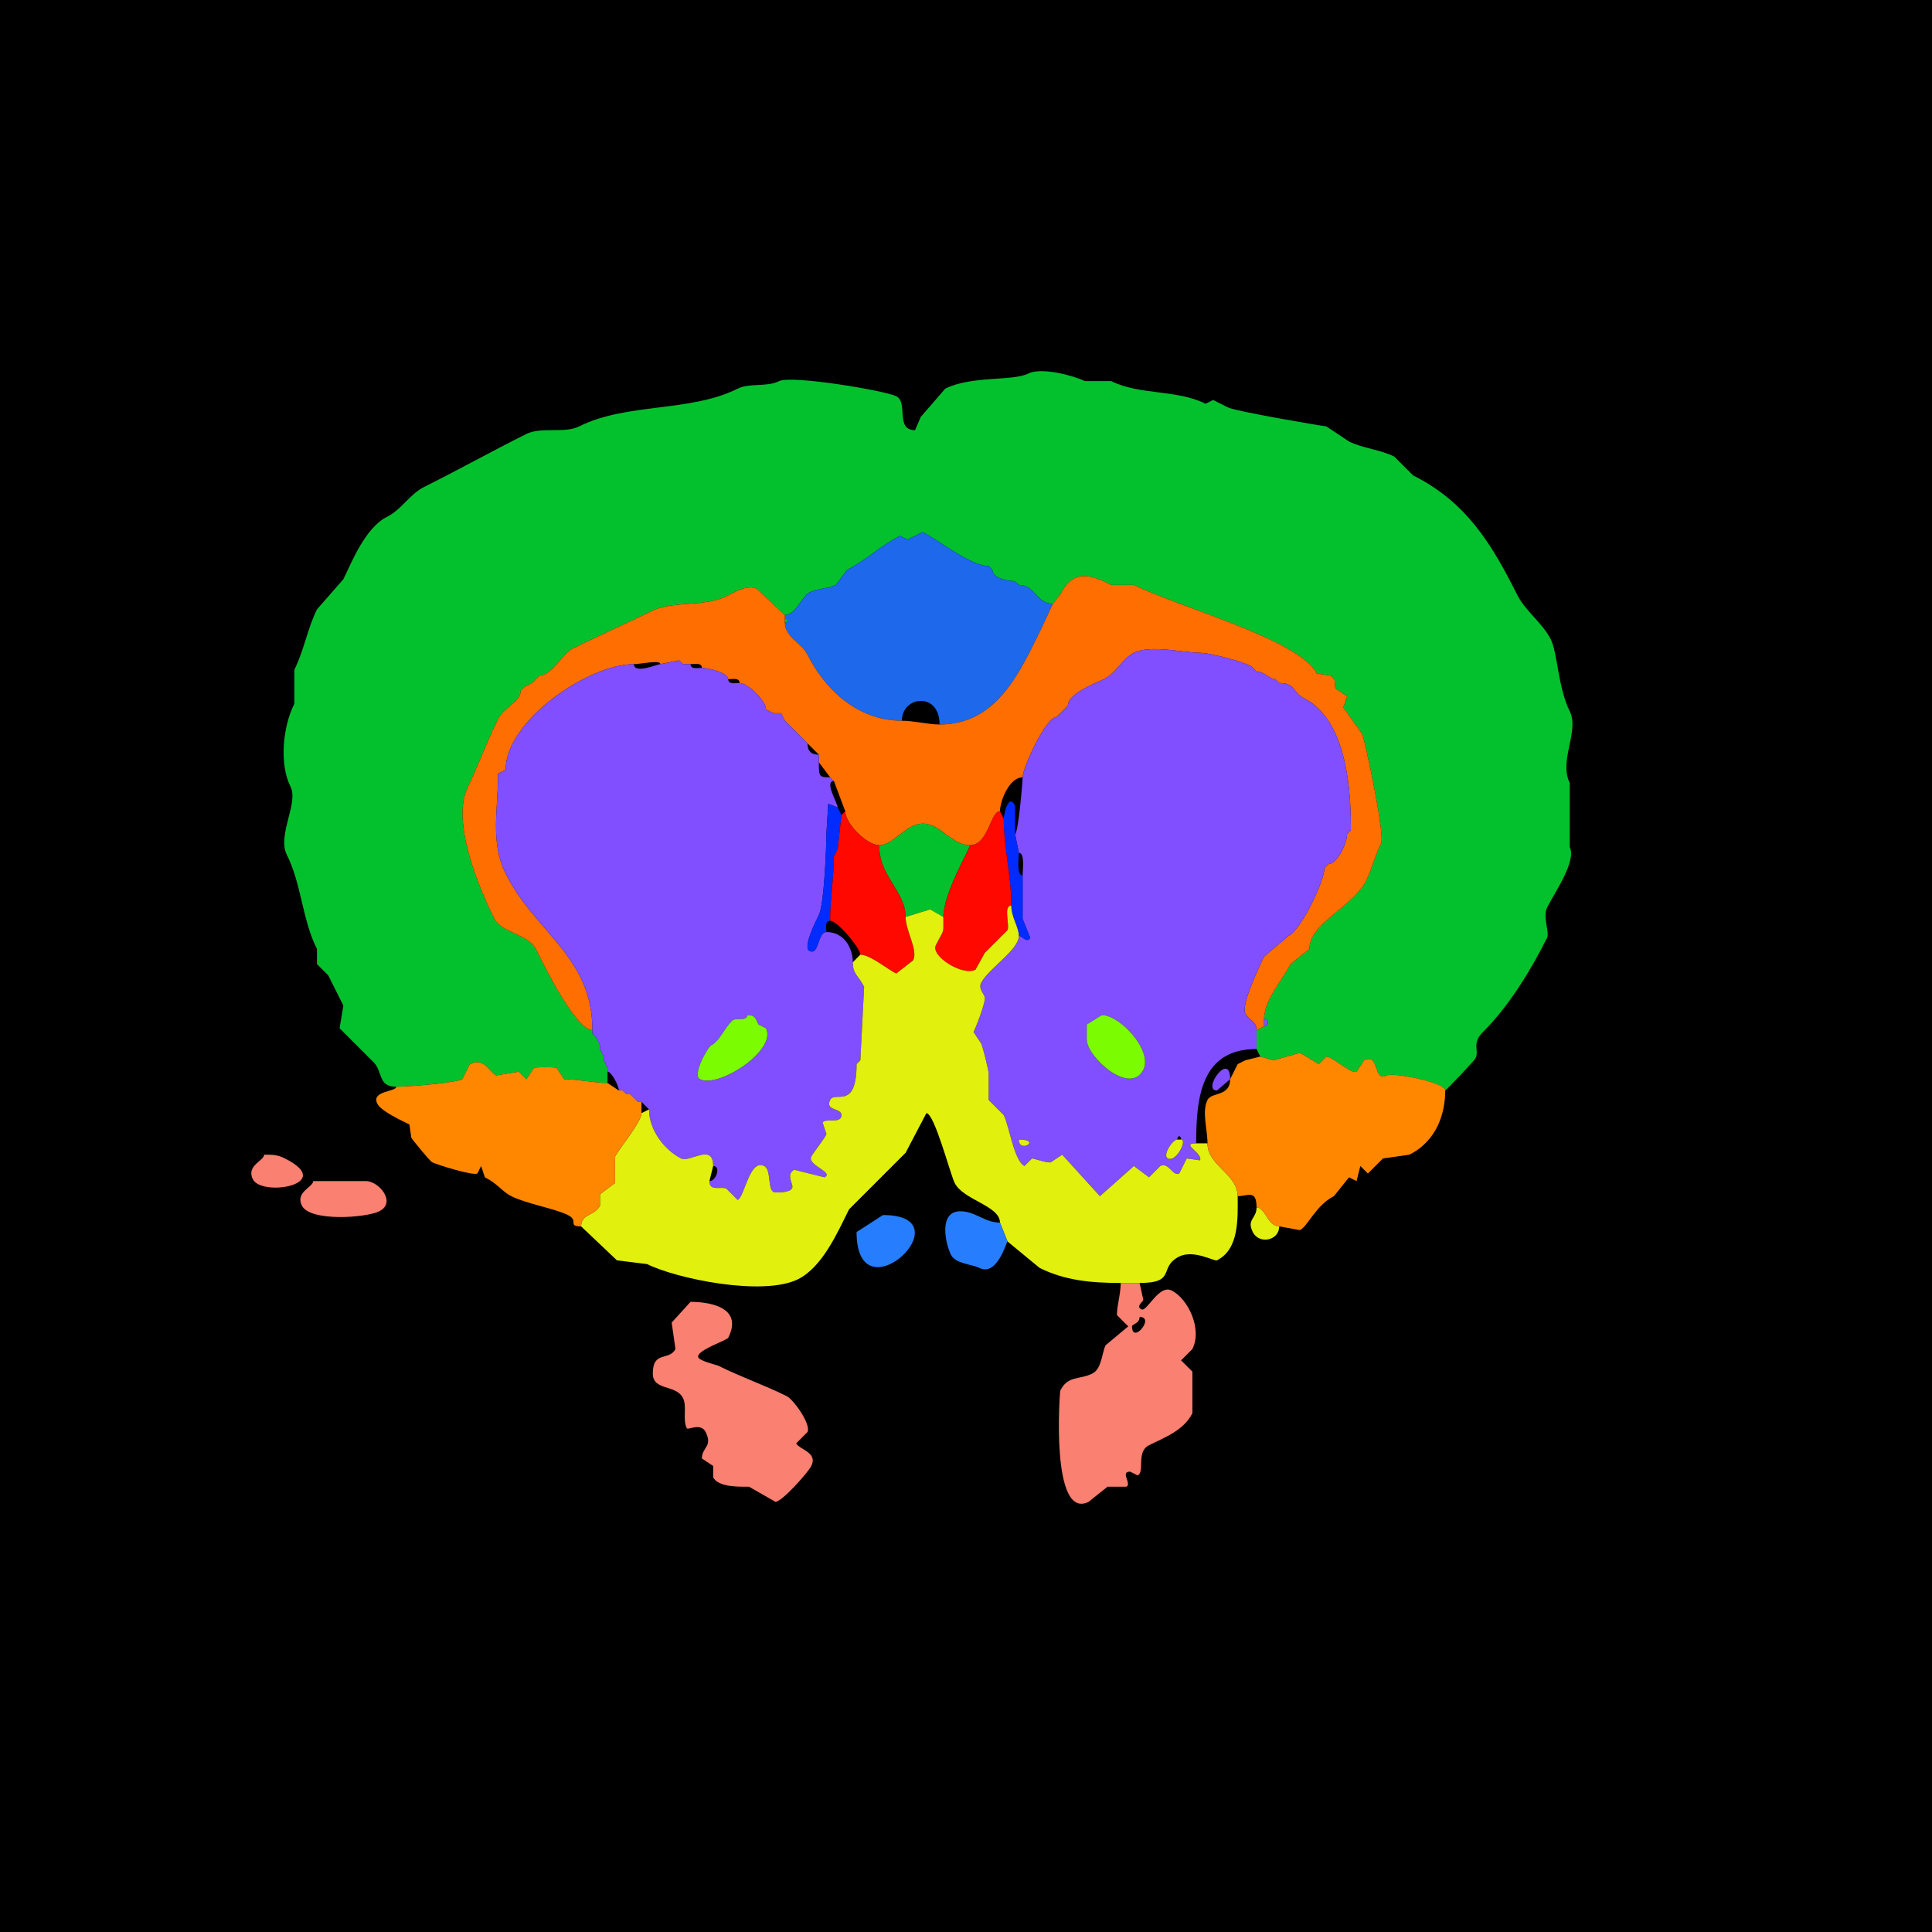 <?xml version="1.0" encoding="UTF-8"?>
<svg xmlns="http://www.w3.org/2000/svg" xmlns:xlink="http://www.w3.org/1999/xlink" width="430px" height="430px" viewBox="0 0 430 430" version="1.1">
<g id="surface1">
<rect x="0" y="0" width="430" height="430" style="fill:rgb(0%,0%,0%);fill-opacity:1;stroke:none;"/>
<path style=" stroke:none;fill-rule:nonzero;fill:rgb(1.176%,75.686%,17.647%);fill-opacity:1;" d="M 88.184 241.875 C 84.066 241.875 85.254 238.523 83.145 236.414 L 75.586 228.859 L 76.426 223.82 C 75.281 221.531 74.152 219.273 73.066 217.102 L 70.547 214.578 L 70.547 211.219 C 67.219 204.566 67.137 196.84 63.828 190.227 C 61.668 185.902 66.484 178.738 64.668 175.109 C 62.121 170.016 62.945 161.754 65.508 156.633 L 65.508 149.07 C 67.672 144.746 68.438 139.855 70.547 135.633 L 76.426 128.914 C 78.004 125.762 81.18 117.512 86.086 115.059 C 89.496 113.352 91.051 110.055 94.484 108.34 C 102.082 104.539 109.488 100.418 117.156 96.582 C 120.426 94.949 125.664 96.527 128.914 94.902 C 139.547 89.586 153.57 91.812 164.188 86.504 C 166.832 85.184 170.695 86.191 173.43 84.824 C 176.16 83.457 196.938 86.922 199.461 88.184 C 202.238 89.57 199.156 95.742 203.664 95.742 L 204.922 92.805 L 210.383 86.504 C 216.238 83.574 225.379 84.883 228.859 83.145 C 231.852 81.648 239.117 83.656 241.453 84.824 L 247.336 84.824 C 253.668 87.992 261.875 86.637 268.328 89.863 L 270.008 89.023 L 273.367 90.703 C 275.113 91.574 294.73 94.902 295.203 94.902 L 300.242 98.262 C 303.273 99.777 307.223 100.07 310.32 101.621 L 314.523 105.82 C 326.328 111.723 332.008 121.051 337.617 132.273 C 339.516 136.074 343.289 138.582 345.176 142.352 C 346.641 145.281 346.789 153.137 349.375 158.312 C 351.57 162.703 346.891 169.301 349.375 174.266 L 349.375 188.547 C 350.93 191.656 345.969 198.719 344.336 201.984 C 343.332 203.988 344.898 207.578 344.336 208.703 C 340.77 215.836 335.977 223.781 330.059 229.695 C 327.438 232.32 329.332 233.668 328.379 235.578 C 328.102 236.133 321.801 242.715 321.66 242.715 C 321.66 240.871 310.102 238.629 308.641 239.355 C 305.523 240.914 307.148 234.223 303.602 235.996 C 303.602 235.996 301.922 238.516 301.922 238.516 C 300.746 239.105 296.547 235.156 295.203 235.156 C 295.203 235.156 293.523 236.836 293.523 236.836 C 293.523 236.836 289.328 234.316 289.328 234.316 C 289.328 234.316 283.445 235.996 283.445 235.996 C 283.445 235.996 280.508 235.156 280.508 235.156 C 280.508 235.156 279.668 233.477 279.668 233.477 C 279.668 233.477 279.668 229.277 279.668 229.277 C 279.668 229.277 281.348 228.438 281.348 228.438 C 282.523 228.438 282.523 226.758 281.348 226.758 C 281.348 222.582 285.453 218.129 287.227 214.578 C 287.227 214.578 291.426 211.219 291.426 211.219 C 291.426 205.43 301.16 201.832 304.023 196.102 C 305.34 193.469 306.02 190.434 307.383 187.703 C 308.324 185.82 303.695 164.371 303.184 163.352 C 303.184 163.352 298.984 157.469 298.984 157.469 C 298.984 157.469 299.824 154.953 299.824 154.953 C 299.824 154.953 297.305 153.273 297.305 153.273 C 296.75 152.164 297.656 151.137 296.047 150.332 C 296.047 150.332 293.105 149.914 293.105 149.914 C 289.312 142.324 262.203 135.09 252.375 130.176 C 252.375 130.176 247.336 130.176 247.336 130.176 C 242.781 127.898 238.871 126.523 235.996 132.273 C 235.996 132.273 234.316 134.375 234.316 134.375 C 230.668 134.375 230.418 130.176 226.758 130.176 C 226.758 130.176 225.918 129.336 225.918 129.336 C 224.457 129.336 220.879 128.762 220.879 126.816 C 220.879 126.816 220.039 125.977 220.039 125.977 C 216.027 125.977 209.008 120.25 205.344 118.418 C 205.344 118.418 201.984 120.098 201.984 120.098 C 201.984 120.098 200.305 119.258 200.305 119.258 C 196.176 121.32 192.617 124.781 188.547 126.816 C 188.547 126.816 186.023 130.176 186.023 130.176 C 184.32 131.027 181.953 130.953 180.148 131.855 C 178.453 132.703 177.121 136.895 174.688 136.895 C 174.688 136.895 168.391 131.016 168.391 131.016 C 166.359 130 163.168 131.945 161.672 132.695 C 156.73 135.164 149.758 133.613 144.875 136.055 C 139.766 138.609 132.977 141.582 127.234 144.453 C 125.336 145.402 122.801 150.332 120.098 150.332 C 120.098 150.332 119.258 151.172 119.258 151.172 C 119.258 151.172 118.418 152.012 118.418 152.012 C 118.418 152.012 116.738 152.852 116.738 152.852 C 116.738 152.852 115.898 153.691 115.898 153.691 C 115.898 156.203 112.145 157.418 110.859 159.992 C 108.418 164.875 105.852 171.688 104.141 175.109 C 100.375 182.641 106.402 197.266 110.02 204.5 C 111.543 207.547 117.633 207.969 119.258 211.219 C 120.66 214.023 128.039 229.277 131.855 229.277 C 131.855 229.277 131.855 230.117 131.855 230.117 C 131.855 230.117 132.695 230.957 132.695 230.957 C 132.695 230.957 133.535 232.637 133.535 232.637 C 133.535 232.637 133.535 233.477 133.535 233.477 C 133.535 233.477 134.375 235.156 134.375 235.156 C 134.375 235.156 134.375 235.996 134.375 235.996 C 134.375 235.996 135.215 237.676 135.215 237.676 C 135.215 237.676 135.215 238.516 135.215 238.516 C 135.215 238.516 135.215 241.035 135.215 241.035 C 132.227 241.035 128.676 240.195 125.555 240.195 C 125.555 240.195 123.875 237.676 123.875 237.676 C 123.441 237.457 119.273 237.457 118.836 237.676 C 118.836 237.676 117.156 240.195 117.156 240.195 C 117.156 240.195 115.477 238.516 115.477 238.516 C 115.477 238.516 110.438 239.355 110.438 239.355 C 108.895 238.582 107.777 235.227 104.562 236.836 C 104.562 236.836 102.883 240.195 102.883 240.195 C 101.188 241.043 90.824 241.875 88.184 241.875 Z M 88.184 241.875 "/>
<path style=" stroke:none;fill-rule:nonzero;fill:rgb(11.373%,40.784%,92.157%);fill-opacity:1;" d="M 200.723 160.41 C 200.723 154.879 209.121 153.891 209.121 161.25 C 222.098 161.25 227.082 149.262 231.797 139.836 C 231.797 139.836 234.316 134.375 234.316 134.375 C 230.668 134.375 230.418 130.176 226.758 130.176 C 226.758 130.176 225.918 129.336 225.918 129.336 C 224.457 129.336 220.879 128.762 220.879 126.816 C 220.879 126.816 220.039 125.977 220.039 125.977 C 216.027 125.977 209.008 120.25 205.344 118.418 C 205.344 118.418 201.984 120.098 201.984 120.098 C 201.984 120.098 200.305 119.258 200.305 119.258 C 196.176 121.32 192.617 124.781 188.547 126.816 C 188.547 126.816 186.023 130.176 186.023 130.176 C 184.32 131.027 181.953 130.953 180.148 131.855 C 178.453 132.703 177.121 136.895 174.688 136.895 C 174.688 136.895 174.688 137.734 174.688 137.734 C 175.684 137.734 175.684 138.574 174.688 138.574 C 174.688 141.781 178.398 143.055 179.727 145.711 C 183.625 153.508 190.941 160.41 200.723 160.41 Z M 200.723 160.41 "/>
<path style=" stroke:none;fill-rule:nonzero;fill:rgb(100%,43.137%,0%);fill-opacity:1;" d="M 281.348 228.438 L 279.668 229.277 C 279.668 227.195 277.98 227.16 277.148 225.5 C 276.199 223.602 280.422 214.75 281.348 212.898 C 281.348 212.898 286.805 208.281 286.805 208.281 C 289.633 206.867 294.785 196.074 294.785 193.164 C 294.785 193.164 295.625 192.324 295.625 192.324 C 297.637 192.324 299.824 187.633 299.824 185.605 C 299.824 185.605 300.664 184.766 300.664 184.766 C 300.664 177.832 300.344 160.461 290.164 155.371 C 287.637 154.105 288.383 152.012 284.707 152.012 C 284.707 152.012 283.867 151.172 283.867 151.172 C 282.504 151.172 281.559 149.492 279.668 149.492 C 279.668 149.492 278.828 148.652 278.828 148.652 C 278.828 147.824 269.562 145.293 267.07 145.293 C 263.406 145.293 256.117 143.422 252.375 145.293 C 249.656 146.652 248.594 149.703 245.656 151.172 C 243.992 152.004 237.676 154.289 237.676 157.051 C 237.676 157.051 236.836 157.891 236.836 157.891 C 236.836 157.891 235.996 158.73 235.996 158.73 C 235.996 158.73 235.156 159.57 235.156 159.57 C 232.781 159.57 227.598 170.895 227.598 173.008 C 224.633 173.008 222.559 178.285 222.559 180.566 C 220.406 180.566 220.043 188.125 215.84 188.125 C 212.727 188.125 210.449 185.219 207.859 183.926 C 202.551 181.27 199.566 188.125 195.684 188.125 C 192.992 188.125 188.125 183.355 188.125 180.566 C 188.125 180.566 185.605 173.848 185.605 173.848 C 185.605 173.848 184.766 173.008 184.766 173.008 C 184.766 173.008 182.246 169.648 182.246 169.648 C 182.246 169.648 182.246 167.969 182.246 167.969 C 182.246 167.969 179.727 165.449 179.727 165.449 C 179.727 165.449 174.688 160.41 174.688 160.41 C 174.688 160.41 173.848 158.73 173.848 158.73 C 173.848 158.73 172.168 158.73 172.168 158.73 C 172.168 158.73 170.488 157.891 170.488 157.891 C 170.488 155.996 166.461 152.012 164.609 152.012 C 164.609 150.773 162.969 151.172 162.09 151.172 C 162.09 149.719 157.594 148.652 156.211 148.652 C 156.211 147.414 154.57 147.812 153.691 147.812 C 153.691 147.812 152.012 147.812 152.012 147.812 C 152.012 147.812 151.172 146.973 151.172 146.973 C 151.172 146.973 146.973 147.812 146.973 147.812 C 146.973 146.801 142.582 147.812 141.094 147.812 C 130.965 147.812 112.539 160.402 112.539 171.328 C 112.539 171.328 110.859 172.168 110.859 172.168 C 110.859 180.184 109.07 187.484 112.539 194.422 C 119.141 207.629 131.855 212.863 131.855 229.277 C 128.039 229.277 120.66 214.023 119.258 211.219 C 117.633 207.969 111.543 207.547 110.02 204.5 C 106.402 197.266 100.375 182.641 104.141 175.109 C 105.852 171.688 108.418 164.875 110.859 159.992 C 112.145 157.418 115.898 156.203 115.898 153.691 C 115.898 153.691 116.738 152.852 116.738 152.852 C 116.738 152.852 118.418 152.012 118.418 152.012 C 118.418 152.012 119.258 151.172 119.258 151.172 C 119.258 151.172 120.098 150.332 120.098 150.332 C 122.801 150.332 125.336 145.402 127.234 144.453 C 132.977 141.582 139.766 138.609 144.875 136.055 C 149.758 133.613 156.73 135.164 161.672 132.695 C 163.168 131.945 166.359 130 168.391 131.016 C 168.391 131.016 174.688 136.895 174.688 136.895 C 174.688 136.895 174.688 137.734 174.688 137.734 C 174.688 137.734 174.688 138.574 174.688 138.574 C 174.688 141.781 178.398 143.055 179.727 145.711 C 183.625 153.508 190.941 160.41 200.723 160.41 C 203.324 160.41 206.672 161.25 209.121 161.25 C 222.098 161.25 227.082 149.262 231.797 139.836 C 231.797 139.836 234.316 134.375 234.316 134.375 C 234.316 134.375 235.996 132.273 235.996 132.273 C 238.871 126.523 242.781 127.898 247.336 130.176 C 247.336 130.176 252.375 130.176 252.375 130.176 C 262.203 135.09 289.312 142.324 293.105 149.914 C 293.105 149.914 296.047 150.332 296.047 150.332 C 297.656 151.137 296.75 152.164 297.305 153.273 C 297.305 153.273 299.824 154.953 299.824 154.953 C 299.824 154.953 298.984 157.469 298.984 157.469 C 298.984 157.469 303.184 163.352 303.184 163.352 C 303.695 164.371 308.324 185.82 307.383 187.703 C 306.02 190.434 305.34 193.469 304.023 196.102 C 301.16 201.832 291.426 205.43 291.426 211.219 C 291.426 211.219 287.227 214.578 287.227 214.578 C 285.453 218.129 281.348 222.582 281.348 226.758 C 281.348 226.758 281.348 228.438 281.348 228.438 Z M 281.348 228.438 "/>
<path style=" stroke:none;fill-rule:nonzero;fill:rgb(1.176%,75.686%,17.647%);fill-opacity:1;" d="M 174.688 137.734 C 175.684 137.734 175.684 138.574 174.688 138.574 C 174.688 138.574 174.688 137.734 174.688 137.734 Z M 174.688 137.734 "/>
<path style=" stroke:none;fill-rule:evenodd;fill:rgb(50.588%,30.98%,100%);fill-opacity:1;" d="M 226.758 253.633 C 226.758 256.812 232.012 253.633 226.758 253.633 M 245.234 225.918 L 241.875 228.016 L 241.875 231.375 C 241.875 235.223 251.535 243.973 254.473 238.094 C 256.617 233.809 249.273 225.918 245.234 225.918 M 262.031 253.633 C 260.945 253.633 258.652 257.191 259.93 257.832 C 261.785 258.758 264.324 253.633 262.871 253.633 C 262.871 252.637 262.031 252.637 262.031 253.633 M 279.668 233.477 C 267.34 233.477 266.23 244.219 266.23 254.473 C 262.543 254.473 267.859 256.672 267.07 258.25 C 267.07 258.25 264.133 257.832 264.133 257.832 C 264.133 257.832 262.453 261.191 262.453 261.191 C 261.039 261.898 260.129 258.574 258.25 259.512 C 258.25 259.512 255.734 262.031 255.734 262.031 C 255.734 262.031 252.375 259.512 252.375 259.512 C 252.375 259.512 244.812 266.23 244.812 266.23 C 244.812 266.23 236.414 256.992 236.414 256.992 C 236.414 256.992 233.898 258.672 233.898 258.672 C 233.316 258.961 230.066 257.832 229.695 257.832 C 229.695 257.832 228.016 259.512 228.016 259.512 C 225.688 258.348 224.648 250.672 223.398 248.172 C 223.398 248.172 220.039 244.812 220.039 244.812 C 220.039 243.105 220.039 240.645 220.039 238.938 C 220.039 238.277 218.785 233.07 218.359 232.219 C 218.359 232.219 216.68 229.695 216.68 229.695 C 217.246 228.562 219.199 223.566 219.199 222.141 C 219.199 221.301 217.68 220.141 218.359 218.781 C 219.977 215.547 226.758 211.461 226.758 208.281 C 227.469 208.281 228.605 210.047 229.277 208.703 C 229.277 208.703 227.598 204.5 227.598 204.5 C 227.598 204.5 227.598 194.844 227.598 194.844 C 227.598 193.734 228.172 189.805 226.758 189.805 C 226.758 189.805 225.918 185.605 225.918 185.605 C 226.594 185.605 227.598 174.238 227.598 173.008 C 227.598 170.895 232.781 159.57 235.156 159.57 C 235.156 159.57 235.996 158.73 235.996 158.73 C 235.996 158.73 236.836 157.891 236.836 157.891 C 236.836 157.891 237.676 157.051 237.676 157.051 C 237.676 154.289 243.992 152.004 245.656 151.172 C 248.594 149.703 249.656 146.652 252.375 145.293 C 256.117 143.422 263.406 145.293 267.07 145.293 C 269.562 145.293 278.828 147.824 278.828 148.652 C 278.828 148.652 279.668 149.492 279.668 149.492 C 281.559 149.492 282.504 151.172 283.867 151.172 C 283.867 151.172 284.707 152.012 284.707 152.012 C 288.383 152.012 287.637 154.105 290.164 155.371 C 300.344 160.461 300.664 177.832 300.664 184.766 C 300.664 184.766 299.824 185.605 299.824 185.605 C 299.824 187.633 297.637 192.324 295.625 192.324 C 295.625 192.324 294.785 193.164 294.785 193.164 C 294.785 196.074 289.633 206.867 286.805 208.281 C 286.805 208.281 281.348 212.898 281.348 212.898 C 280.422 214.75 276.199 223.602 277.148 225.5 C 277.98 227.16 279.668 227.195 279.668 229.277 C 279.668 229.277 279.668 233.477 279.668 233.477 Z M 279.668 233.477 "/>
<path style=" stroke:none;fill-rule:evenodd;fill:rgb(50.588%,30.98%,100%);fill-opacity:1;" d="M 166.289 225.918 C 166.289 227.43 163.754 226.352 162.93 227.18 C 161.133 228.977 160.109 231.738 158.312 232.637 C 157.508 233.039 153.988 239.297 155.789 240.195 C 159.91 242.254 172.953 233.789 170.488 228.859 L 168.809 228.016 C 168.141 226.684 168.137 225.918 166.289 225.918 M 158.73 259.512 C 160.508 259.512 159.422 262.871 157.891 262.871 C 157.891 265.281 160.52 263.977 161.672 264.551 C 161.672 264.551 164.188 267.07 164.188 267.07 C 165.75 266.289 166.832 257.895 170.07 259.512 C 171.855 260.406 170.625 265.391 172.586 265.391 C 172.734 265.391 176.367 265.562 176.367 264.133 C 176.367 263.27 174.973 261.258 176.789 260.352 C 176.789 260.352 183.508 262.031 183.508 262.031 C 185.734 260.918 179.602 259.344 180.566 257.414 C 180.953 256.637 183.926 252.887 183.926 252.375 C 183.926 252.375 183.086 249.852 183.086 249.852 C 183.637 248.75 187.285 250.254 187.285 248.172 C 187.285 246.566 183.543 247.262 184.766 244.812 C 185.816 242.715 190.645 247.227 190.645 236.836 C 190.645 236.836 191.484 235.996 191.484 235.996 C 191.484 235.996 192.324 219.617 192.324 219.617 C 191.07 217.109 189.805 216.883 189.805 214.16 C 189.805 211.141 188 207.441 183.926 207.441 C 181.934 207.441 182.352 212.742 180.148 211.641 C 178.566 210.852 181.73 204.695 182.246 203.664 C 183.41 201.336 183.926 188.75 183.926 185.605 C 183.926 185.605 184.344 178.887 184.344 178.887 C 184.344 178.887 186.445 179.727 186.445 179.727 C 186.445 178.738 183.367 173.848 185.605 173.848 C 185.605 173.848 184.766 173.008 184.766 173.008 C 182.301 173.008 182.246 172.871 182.246 169.648 C 182.246 169.648 182.246 167.969 182.246 167.969 C 180.531 167.969 179.727 167.164 179.727 165.449 C 179.727 165.449 174.688 160.41 174.688 160.41 C 174.688 160.41 173.848 158.73 173.848 158.73 C 173.848 158.73 172.168 158.73 172.168 158.73 C 172.168 158.73 170.488 157.891 170.488 157.891 C 170.488 155.996 166.461 152.012 164.609 152.012 C 163.73 152.012 162.09 152.41 162.09 151.172 C 162.09 149.719 157.594 148.652 156.211 148.652 C 155.332 148.652 153.691 149.051 153.691 147.812 C 153.691 147.812 152.012 147.812 152.012 147.812 C 152.012 147.812 151.172 146.973 151.172 146.973 C 151.172 146.973 146.973 147.812 146.973 147.812 C 146.336 147.812 141.094 150.137 141.094 147.812 C 130.965 147.812 112.539 160.402 112.539 171.328 C 112.539 171.328 110.859 172.168 110.859 172.168 C 110.859 180.184 109.07 187.484 112.539 194.422 C 119.141 207.629 131.855 212.863 131.855 229.277 C 131.855 229.277 131.855 230.117 131.855 230.117 C 131.855 230.117 132.695 230.957 132.695 230.957 C 132.695 230.957 133.535 232.637 133.535 232.637 C 133.535 232.637 133.535 233.477 133.535 233.477 C 133.535 233.477 134.375 235.156 134.375 235.156 C 134.375 235.156 134.375 235.996 134.375 235.996 C 134.375 235.996 135.215 237.676 135.215 237.676 C 135.215 237.676 135.215 238.516 135.215 238.516 C 136.121 238.516 137.734 241.676 137.734 242.715 C 137.734 242.715 138.574 242.715 138.574 242.715 C 138.574 242.715 139.414 243.555 139.414 243.555 C 139.414 243.555 140.254 243.555 140.254 243.555 C 140.254 243.555 141.934 245.234 141.934 245.234 C 141.934 245.234 142.773 245.234 142.773 245.234 C 142.773 245.234 144.453 246.914 144.453 246.914 C 144.453 251.691 148.094 256.082 151.594 257.832 C 153.547 258.809 158.73 254.293 158.73 259.512 Z M 158.73 259.512 "/>
<path style=" stroke:none;fill-rule:nonzero;fill:rgb(0.784%,17.255%,100%);fill-opacity:1;" d="M 184.766 204.922 C 183.527 204.922 183.926 206.562 183.926 207.441 C 181.934 207.441 182.352 212.742 180.148 211.641 C 178.566 210.852 181.73 204.695 182.246 203.664 C 183.41 201.336 183.926 188.75 183.926 185.605 C 183.926 185.605 184.344 178.887 184.344 178.887 C 184.344 178.887 186.445 179.727 186.445 179.727 C 186.445 179.727 187.285 181.406 187.285 181.406 C 187.285 181.406 186.445 188.965 186.445 188.965 C 186.445 188.965 185.605 190.645 185.605 190.645 C 185.605 195.027 184.766 200.059 184.766 204.922 Z M 184.766 204.922 "/>
<path style=" stroke:none;fill-rule:nonzero;fill:rgb(0.784%,17.255%,100%);fill-opacity:1;" d="M 225.078 201.562 C 225.078 204.199 226.758 206.316 226.758 208.281 C 227.469 208.281 228.605 210.047 229.277 208.703 C 229.277 208.703 227.598 204.5 227.598 204.5 C 227.598 204.5 227.598 194.844 227.598 194.844 C 226.184 194.844 226.758 190.914 226.758 189.805 C 226.758 189.805 225.918 185.605 225.918 185.605 C 225.918 185.605 225.918 179.305 225.918 179.305 C 224.457 176.387 223.398 181.25 223.398 182.246 C 223.398 188.805 225.078 194.691 225.078 201.562 Z M 225.078 201.562 "/>
<path style=" stroke:none;fill-rule:nonzero;fill:rgb(100%,3.137%,0%);fill-opacity:1;" d="M 184.766 204.922 C 186.395 204.922 191.484 211.074 191.484 212.48 C 193.617 212.48 197.473 215.684 199.461 216.68 C 199.461 216.68 203.242 213.742 203.242 213.742 C 204.379 211.465 201.562 207.215 201.562 204.082 C 201.562 198.297 195.684 195.129 195.684 188.125 C 192.992 188.125 188.125 183.355 188.125 180.566 C 188.125 180.566 187.285 181.406 187.285 181.406 C 187.285 181.406 186.445 188.965 186.445 188.965 C 186.445 188.965 185.605 190.645 185.605 190.645 C 185.605 195.027 184.766 200.059 184.766 204.922 Z M 184.766 204.922 "/>
<path style=" stroke:none;fill-rule:nonzero;fill:rgb(100%,3.137%,0%);fill-opacity:1;" d="M 225.078 201.562 C 223.223 201.562 224.793 205.91 224.238 207.023 L 219.199 212.062 L 217.102 215.84 C 214.18 217.297 207.094 212.758 208.281 210.383 C 210.242 206.461 209.961 208.156 209.961 204.082 C 209.961 198.629 215.84 189.016 215.84 188.125 C 220.043 188.125 220.406 180.566 222.559 180.566 C 222.559 180.566 223.398 182.246 223.398 182.246 C 223.398 188.805 225.078 194.691 225.078 201.562 Z M 225.078 201.562 "/>
<path style=" stroke:none;fill-rule:nonzero;fill:rgb(1.176%,75.686%,17.647%);fill-opacity:1;" d="M 201.562 204.082 L 207.023 202.402 L 209.961 204.082 C 209.961 198.629 215.84 189.016 215.84 188.125 C 212.727 188.125 210.449 185.219 207.859 183.926 C 202.551 181.27 199.566 188.125 195.684 188.125 C 195.684 195.129 201.562 198.297 201.562 204.082 Z M 201.562 204.082 "/>
<path style=" stroke:none;fill-rule:nonzero;fill:rgb(88.235%,94.118%,5.098%);fill-opacity:1;" d="M 249.434 285.547 C 251.328 285.547 251.738 285.547 253.633 285.547 C 262.02 285.547 257.707 282.039 262.453 279.668 C 265.684 278.051 270.289 280.789 270.852 280.508 C 275.879 277.992 275.469 271.047 275.469 266.23 C 275.469 261.297 268.75 259.422 268.75 254.473 C 268.75 254.473 266.23 254.473 266.23 254.473 C 262.543 254.473 267.859 256.672 267.07 258.25 C 267.07 258.25 264.133 257.832 264.133 257.832 C 264.133 257.832 262.453 261.191 262.453 261.191 C 261.039 261.898 260.129 258.574 258.25 259.512 C 258.25 259.512 255.734 262.031 255.734 262.031 C 255.734 262.031 252.375 259.512 252.375 259.512 C 252.375 259.512 244.812 266.23 244.812 266.23 C 244.812 266.23 236.414 256.992 236.414 256.992 C 236.414 256.992 233.898 258.672 233.898 258.672 C 233.316 258.961 230.066 257.832 229.695 257.832 C 229.695 257.832 228.016 259.512 228.016 259.512 C 225.688 258.348 224.648 250.672 223.398 248.172 C 223.398 248.172 220.039 244.812 220.039 244.812 C 220.039 243.105 220.039 240.645 220.039 238.938 C 220.039 238.277 218.785 233.07 218.359 232.219 C 218.359 232.219 216.68 229.695 216.68 229.695 C 217.246 228.562 219.199 223.566 219.199 222.141 C 219.199 221.301 217.68 220.141 218.359 218.781 C 219.977 215.547 226.758 211.461 226.758 208.281 C 226.758 206.316 225.078 204.199 225.078 201.562 C 223.223 201.562 224.793 205.91 224.238 207.023 C 224.238 207.023 219.199 212.062 219.199 212.062 C 219.199 212.062 217.102 215.84 217.102 215.84 C 214.18 217.297 207.094 212.758 208.281 210.383 C 210.242 206.461 209.961 208.156 209.961 204.082 C 209.961 204.082 207.023 202.402 207.023 202.402 C 207.023 202.402 201.562 204.082 201.562 204.082 C 201.562 207.215 204.379 211.465 203.242 213.742 C 203.242 213.742 199.461 216.68 199.461 216.68 C 197.473 215.684 193.617 212.48 191.484 212.48 C 191.484 212.48 189.805 214.16 189.805 214.16 C 189.805 216.883 191.07 217.109 192.324 219.617 C 192.324 219.617 191.484 235.996 191.484 235.996 C 191.484 235.996 190.645 236.836 190.645 236.836 C 190.645 247.227 185.816 242.715 184.766 244.812 C 183.543 247.262 187.285 246.566 187.285 248.172 C 187.285 250.254 183.637 248.75 183.086 249.852 C 183.086 249.852 183.926 252.375 183.926 252.375 C 183.926 252.887 180.953 256.637 180.566 257.414 C 179.602 259.344 185.734 260.918 183.508 262.031 C 183.508 262.031 176.789 260.352 176.789 260.352 C 174.973 261.258 176.367 263.27 176.367 264.133 C 176.367 265.562 172.734 265.391 172.586 265.391 C 170.625 265.391 171.855 260.406 170.07 259.512 C 166.832 257.895 165.75 266.289 164.188 267.07 C 164.188 267.07 161.672 264.551 161.672 264.551 C 160.52 263.977 157.891 265.281 157.891 262.871 C 157.891 262.871 158.73 259.512 158.73 259.512 C 158.73 254.293 153.547 258.809 151.594 257.832 C 148.094 256.082 144.453 251.691 144.453 246.914 C 144.453 246.914 142.773 247.754 142.773 247.754 C 142.773 249.734 137.77 255.664 136.895 257.414 C 136.895 257.414 136.895 263.289 136.895 263.289 C 136.895 263.289 133.535 265.812 133.535 265.812 C 133.535 265.812 133.535 268.328 133.535 268.328 C 132.363 270.672 129.336 270.066 129.336 272.949 C 129.336 272.949 137.312 280.508 137.312 280.508 C 137.312 280.508 144.031 281.348 144.031 281.348 C 150.566 284.613 169.859 288.59 177.625 284.707 C 183.094 281.973 186.453 274.191 188.965 269.172 C 188.965 269.172 201.562 256.57 201.562 256.57 C 201.562 256.57 206.18 247.754 206.18 247.754 C 207.969 247.754 211.488 261.305 212.48 263.289 C 214.375 267.082 222.559 268.359 222.559 272.109 C 222.559 272.109 224.238 276.309 224.238 276.309 C 224.238 276.309 231.375 282.188 231.375 282.188 C 236.914 284.957 242.68 285.547 249.434 285.547 Z M 249.434 285.547 "/>
<path style=" stroke:none;fill-rule:nonzero;fill:rgb(48.627%,98.824%,0%);fill-opacity:1;" d="M 166.289 225.918 C 166.289 227.43 163.754 226.352 162.93 227.18 C 161.133 228.977 160.109 231.738 158.312 232.637 C 157.508 233.039 153.988 239.297 155.789 240.195 C 159.91 242.254 172.953 233.789 170.488 228.859 L 168.809 228.016 C 168.141 226.684 168.137 225.918 166.289 225.918 Z M 166.289 225.918 "/>
<path style=" stroke:none;fill-rule:nonzero;fill:rgb(48.627%,98.824%,0%);fill-opacity:1;" d="M 245.234 225.918 L 241.875 228.016 L 241.875 231.375 C 241.875 235.223 251.535 243.973 254.473 238.094 C 256.617 233.809 249.273 225.918 245.234 225.918 Z M 245.234 225.918 "/>
<path style=" stroke:none;fill-rule:nonzero;fill:rgb(50.588%,30.98%,100%);fill-opacity:1;" d="M 281.348 226.758 C 282.523 226.758 282.523 228.438 281.348 228.438 C 281.348 228.438 281.348 226.758 281.348 226.758 Z M 281.348 226.758 "/>
<path style=" stroke:none;fill-rule:nonzero;fill:rgb(100%,43.137%,0%);fill-opacity:1;" d="M 131.855 230.117 L 132.695 230.957 C 132.695 230.957 131.855 230.117 131.855 230.117 Z M 131.855 230.117 "/>
<path style=" stroke:none;fill-rule:nonzero;fill:rgb(100%,52.941%,0%);fill-opacity:1;" d="M 279.668 268.75 C 281.633 268.75 282.094 272.949 284.707 272.949 C 284.707 272.949 289.328 273.789 289.328 273.789 C 291.07 272.918 292.891 268.227 296.883 266.23 C 296.883 266.23 300.242 262.031 300.242 262.031 C 300.242 262.031 301.922 262.871 301.922 262.871 C 301.922 262.871 302.766 259.512 302.766 259.512 C 302.766 259.512 304.445 261.191 304.445 261.191 C 304.445 261.191 307.805 257.832 307.805 257.832 C 307.805 257.832 313.68 256.992 313.68 256.992 C 319.848 253.91 321.66 247.688 321.66 242.715 C 321.66 240.871 310.102 238.629 308.641 239.355 C 305.523 240.914 307.148 234.223 303.602 235.996 C 303.602 235.996 301.922 238.516 301.922 238.516 C 300.746 239.105 296.547 235.156 295.203 235.156 C 295.203 235.156 293.523 236.836 293.523 236.836 C 293.523 236.836 289.328 234.316 289.328 234.316 C 289.328 234.316 283.445 235.996 283.445 235.996 C 283.445 235.996 280.508 235.156 280.508 235.156 C 280.508 235.156 277.148 235.996 277.148 235.996 C 277.148 235.996 275.469 236.836 275.469 236.836 C 275.469 236.836 273.789 240.195 273.789 240.195 C 273.789 244.117 269.652 243.012 268.75 244.812 C 267.453 247.406 268.75 251.402 268.75 254.473 C 268.75 259.422 275.469 261.297 275.469 266.23 C 277.695 266.23 279.668 264.637 279.668 268.75 Z M 279.668 268.75 "/>
<path style=" stroke:none;fill-rule:nonzero;fill:rgb(50.588%,30.98%,100%);fill-opacity:1;" d="M 277.148 235.996 L 275.469 236.836 C 275.469 236.836 277.148 235.996 277.148 235.996 Z M 277.148 235.996 "/>
<path style=" stroke:none;fill-rule:nonzero;fill:rgb(100%,52.941%,0%);fill-opacity:1;" d="M 142.773 247.754 C 142.773 249.734 137.77 255.664 136.895 257.414 L 136.895 263.289 L 133.535 265.812 L 133.535 268.328 C 132.363 270.672 129.336 270.066 129.336 272.949 C 126.223 272.949 128.945 271.703 126.398 270.43 C 123.488 268.977 117.203 267.934 113.797 266.23 C 111.734 265.199 110.836 263.488 107.922 262.031 C 107.922 262.031 107.078 259.512 107.078 259.512 C 107.078 259.512 106.242 261.191 106.242 261.191 C 105.215 261.703 97.355 259.266 96.164 258.672 C 95.723 258.453 91.789 253.707 91.543 253.211 C 91.543 253.211 91.125 250.273 91.125 250.273 C 89.578 249.5 84.824 247.336 83.984 245.656 C 82.523 242.73 88.184 243.043 88.184 241.875 C 90.824 241.875 101.188 241.043 102.883 240.195 C 102.883 240.195 104.562 236.836 104.562 236.836 C 107.777 235.227 108.895 238.582 110.438 239.355 C 110.438 239.355 115.477 238.516 115.477 238.516 C 115.477 238.516 117.156 240.195 117.156 240.195 C 117.156 240.195 118.836 237.676 118.836 237.676 C 119.273 237.457 123.441 237.457 123.875 237.676 C 123.875 237.676 125.555 240.195 125.555 240.195 C 128.676 240.195 132.227 241.035 135.215 241.035 C 135.215 241.035 137.734 242.715 137.734 242.715 C 137.734 242.715 138.574 242.715 138.574 242.715 C 138.574 242.715 139.414 243.555 139.414 243.555 C 139.414 243.555 140.254 243.555 140.254 243.555 C 140.254 243.555 141.934 245.234 141.934 245.234 C 141.934 245.234 142.773 245.234 142.773 245.234 C 142.773 245.234 142.773 247.754 142.773 247.754 Z M 142.773 247.754 "/>
<path style=" stroke:none;fill-rule:nonzero;fill:rgb(50.588%,30.98%,100%);fill-opacity:1;" d="M 273.789 240.195 C 273.789 233.727 267.402 242.715 270.852 242.715 Z M 273.789 240.195 "/>
<path style=" stroke:none;fill-rule:nonzero;fill:rgb(88.235%,94.118%,5.098%);fill-opacity:1;" d="M 226.758 253.633 C 226.758 256.812 232.012 253.633 226.758 253.633 Z M 226.758 253.633 "/>
<path style=" stroke:none;fill-rule:nonzero;fill:rgb(88.235%,94.118%,5.098%);fill-opacity:1;" d="M 262.031 253.633 L 262.871 253.633 C 264.324 253.633 261.785 258.758 259.93 257.832 C 258.652 257.191 260.945 253.633 262.031 253.633 Z M 262.031 253.633 "/>
<path style=" stroke:none;fill-rule:nonzero;fill:rgb(98.039%,50.196%,44.706%);fill-opacity:1;" d="M 58.789 256.992 C 58.789 258.34 54.75 259.41 56.27 262.453 C 58.281 266.477 74.902 263.578 63.406 257.832 C 61.777 257.016 60.785 256.992 58.789 256.992 Z M 58.789 256.992 "/>
<path style=" stroke:none;fill-rule:nonzero;fill:rgb(98.039%,50.196%,44.706%);fill-opacity:1;" d="M 69.707 262.871 C 69.707 264.219 65.668 265.289 67.188 268.328 C 69 271.953 81.453 271.066 84.406 269.59 C 88.328 267.629 84.305 262.871 81.465 262.871 Z M 69.707 262.871 "/>
<path style=" stroke:none;fill-rule:nonzero;fill:rgb(88.235%,94.118%,5.098%);fill-opacity:1;" d="M 279.668 268.75 C 281.633 268.75 282.094 272.949 284.707 272.949 C 284.707 276.129 280.246 277.043 278.828 274.211 C 277.402 271.359 279.668 271.262 279.668 268.75 Z M 279.668 268.75 "/>
<path style=" stroke:none;fill-rule:nonzero;fill:rgb(14.902%,49.412%,100%);fill-opacity:1;" d="M 222.559 272.109 C 219.078 272.109 217.137 269.59 213.742 269.59 C 208.805 269.59 210.441 276.848 211.641 279.25 C 212.668 281.305 216.207 281.324 217.938 282.188 C 221.977 284.207 224.016 276.309 224.238 276.309 C 224.238 276.309 222.559 272.109 222.559 272.109 Z M 222.559 272.109 "/>
<path style=" stroke:none;fill-rule:nonzero;fill:rgb(14.902%,49.412%,100%);fill-opacity:1;" d="M 196.523 270.43 L 190.645 274.211 C 190.645 293.773 215.379 270.43 196.523 270.43 Z M 196.523 270.43 "/>
<path style=" stroke:none;fill-rule:evenodd;fill:rgb(98.039%,50.196%,44.706%);fill-opacity:1;" d="M 253.633 293.105 C 253.633 294.629 251.953 294.676 251.953 295.203 C 251.953 299.336 257.191 293.105 253.633 293.105 M 249.434 285.547 C 251.328 285.547 251.738 285.547 253.633 285.547 C 253.633 285.547 254.473 289.328 254.473 289.328 C 254.195 289.879 252.785 290.793 254.055 291.426 C 255.277 292.039 257.906 285.793 260.773 287.227 C 264.375 289.027 267.648 295.73 265.391 300.242 C 265.391 300.242 262.871 302.766 262.871 302.766 C 262.871 302.766 265.391 305.281 265.391 305.281 C 265.391 305.281 265.391 314.523 265.391 314.523 C 263.465 318.371 259.238 319.906 255.734 321.66 C 252.793 323.129 254.875 327.551 253.211 328.379 C 253.211 328.379 251.531 327.539 251.531 327.539 C 249.199 327.539 251.98 330.254 250.695 330.898 C 250.695 330.898 246.492 330.898 246.492 330.898 C 246.492 330.898 242.297 334.258 242.297 334.258 C 233.777 338.516 235.848 309.781 235.996 309.484 C 237.695 306.082 240.227 307.156 243.133 305.703 C 245.23 304.656 245.23 301.09 246.074 299.406 C 246.074 299.406 251.113 295.203 251.113 295.203 C 251.113 295.203 248.594 292.688 248.594 292.688 C 248.594 290.496 249.434 288 249.434 285.547 Z M 249.434 285.547 "/>
<path style=" stroke:none;fill-rule:nonzero;fill:rgb(98.039%,50.196%,44.706%);fill-opacity:1;" d="M 153.691 289.746 L 149.492 294.367 L 150.332 300.242 C 148.969 302.969 145.293 300.52 145.293 305.703 C 145.293 309.613 150.465 308.066 152.012 311.164 C 152.953 313.043 151.875 315.922 152.852 317.883 C 153.094 318.367 155.969 316.559 157.051 318.719 C 158.691 322 156.211 322.102 156.211 324.602 L 158.73 326.281 L 158.73 328.797 C 159.852 331.043 164.551 330.898 166.711 330.898 L 172.586 334.258 C 174.059 334.258 179.848 327.715 180.566 326.281 C 182.082 323.246 177.91 322.645 177.207 321.242 L 179.727 318.719 C 180.562 317.047 176.645 311.512 175.109 310.742 C 170.273 308.324 164.84 306.449 159.992 304.023 C 159.336 303.695 155.371 302.891 155.371 301.922 C 155.371 300.395 161.793 298.316 162.09 297.727 C 165.562 290.781 157.543 289.746 153.691 289.746 Z M 153.691 289.746 "/>
</g>
</svg>
